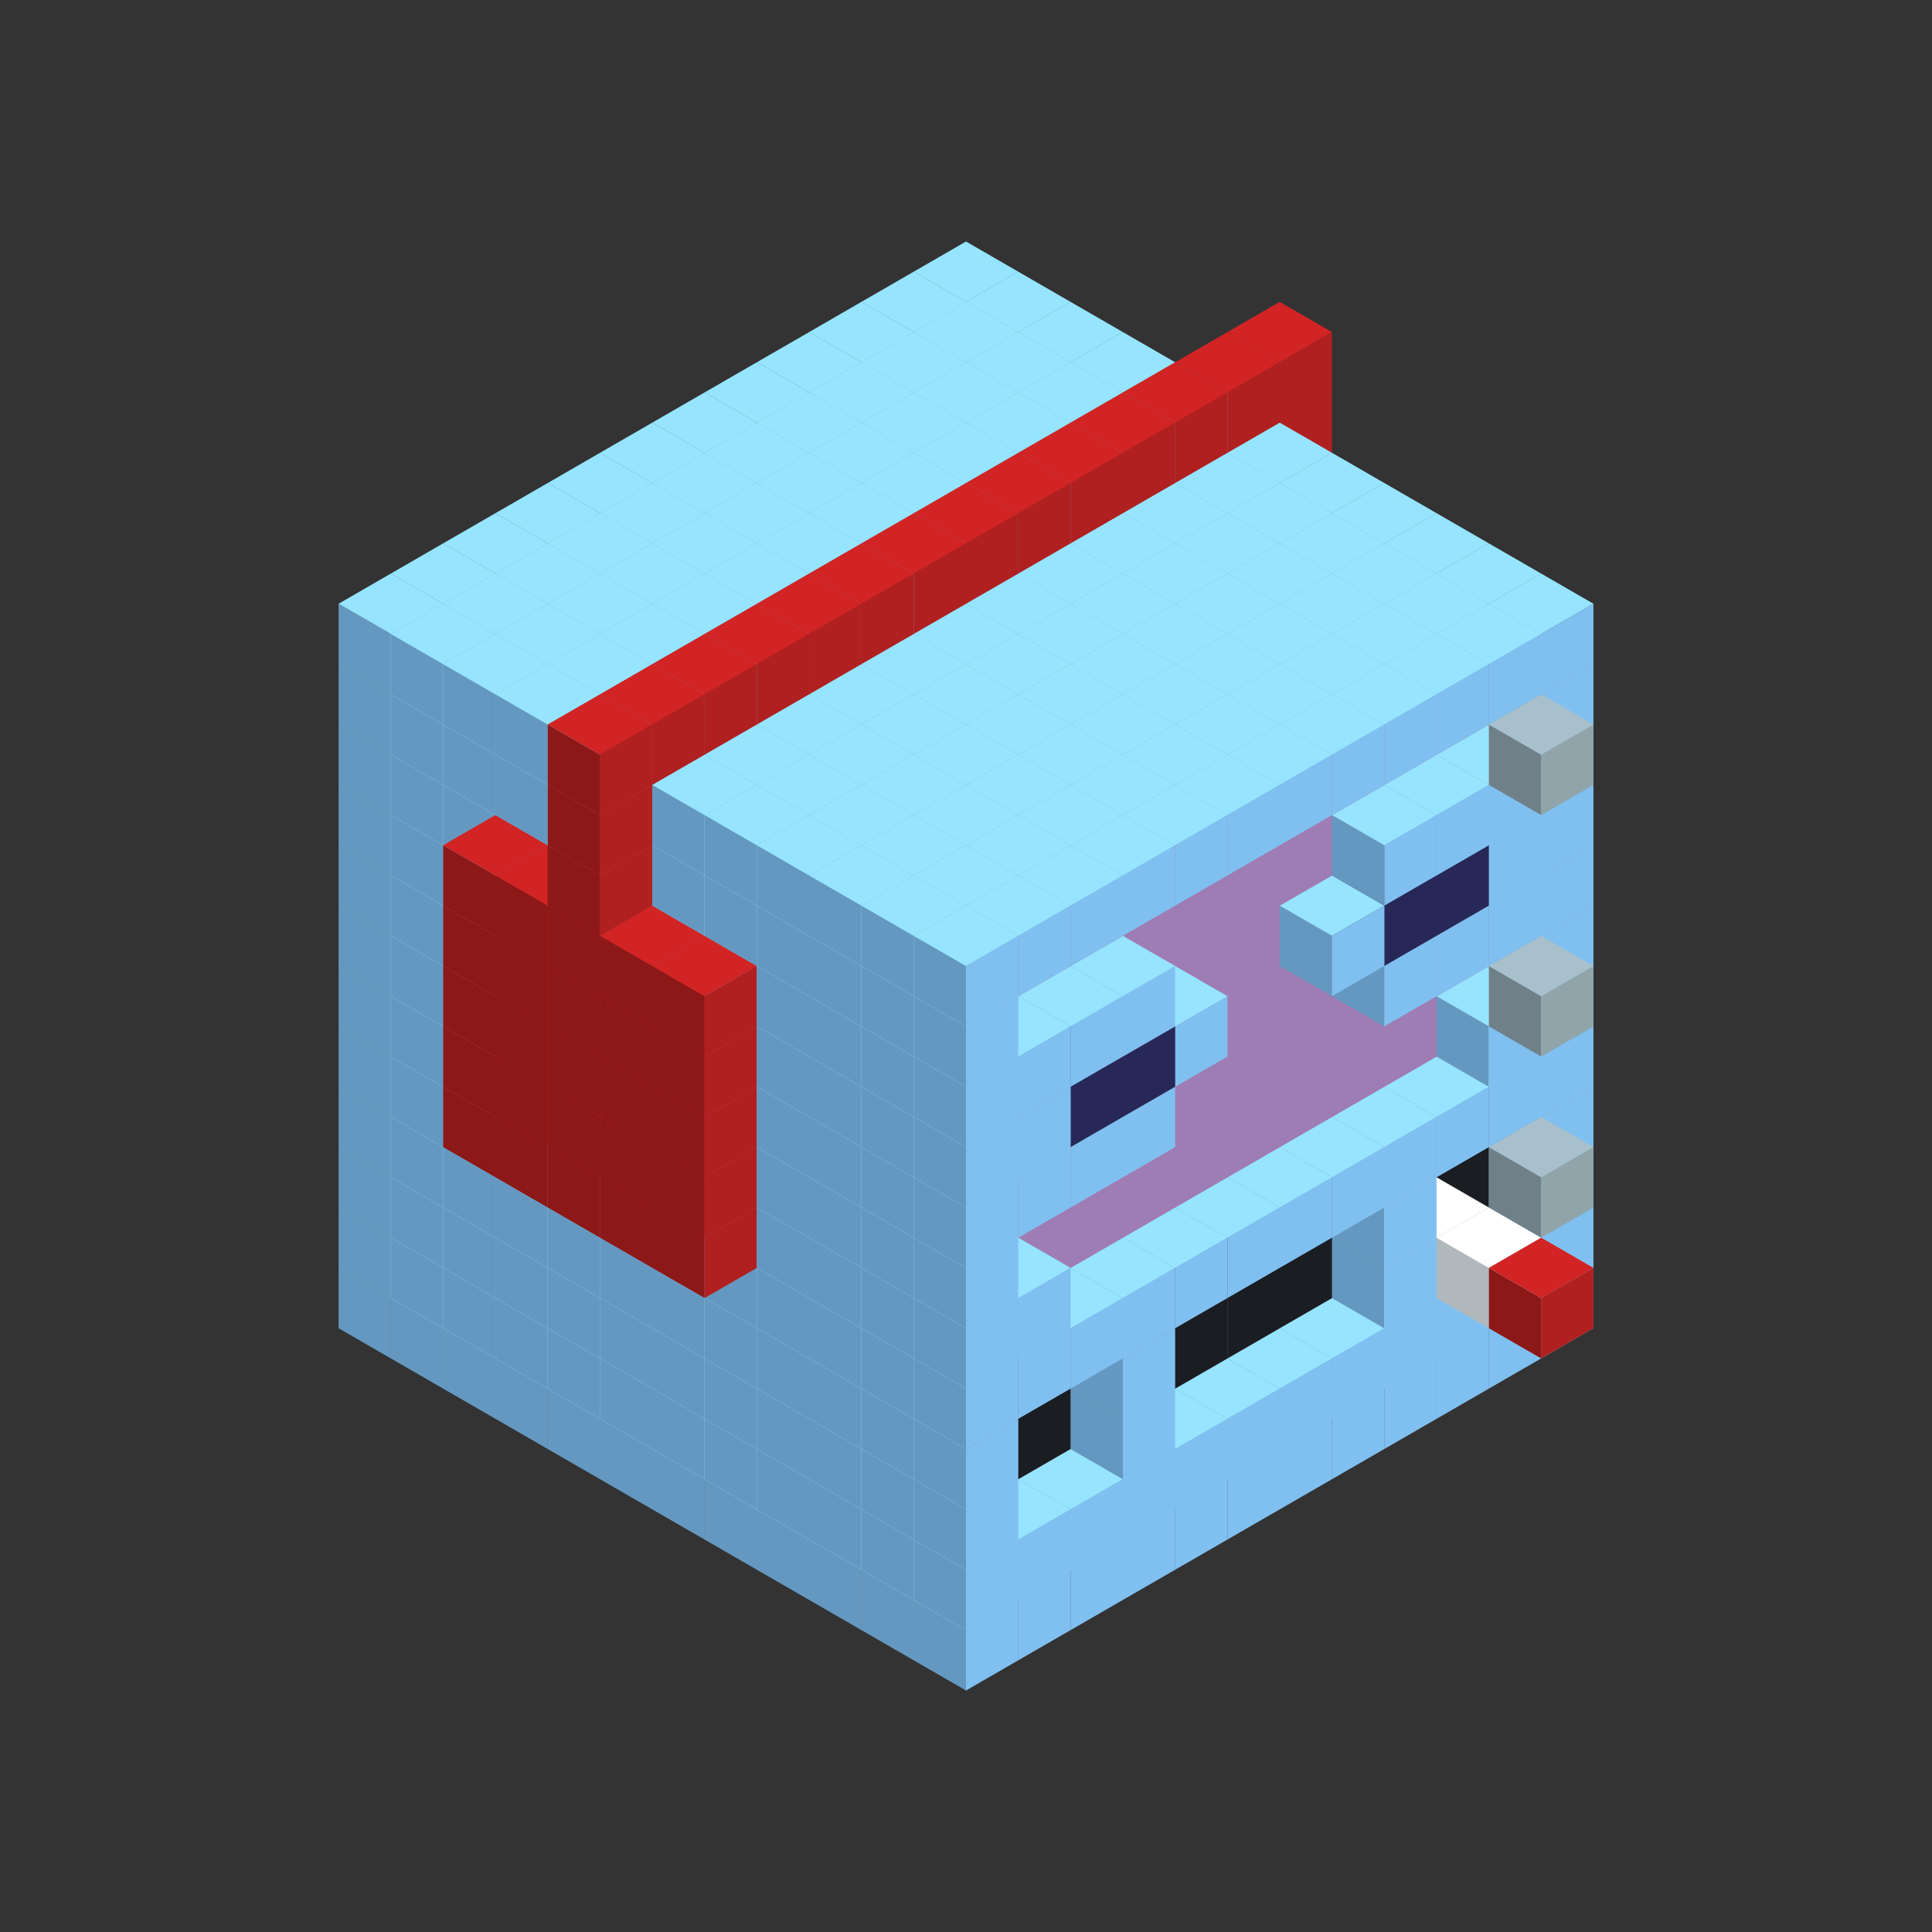 
<svg width='600' height='600' viewBox='4436371 5550000 3200000 3200000' xmlns='http://www.w3.org/2000/svg' xmlns:xlink='http://www.w3.org/1999/xlink'>
<rect x="4436371" y="5550000" width="3200000" height="3200000" fill="#333333" stroke="none"/>
<use xlink:href='#v-0x00000140-1' transform='translate(983738,3600000)'/>
<use xlink:href='#v-0x00000140-1' transform='translate(1070341,3650000)'/>
<use xlink:href='#v-0x00000140-1' transform='translate(1156944,3700000)'/>
<use xlink:href='#v-0x00000140-1' transform='translate(1243547,3750000)'/>
<use xlink:href='#v-0x00000140-1' transform='translate(1330150,3800000)'/>
<use xlink:href='#v-0x00000140-1' transform='translate(1416753,3850000)'/>
<use xlink:href='#v-0x00000140-1' transform='translate(1503356,3900000)'/>
<use xlink:href='#v-0x00000140-1' transform='translate(1589959,3950000)'/>
<use xlink:href='#v-0x00000140-1' transform='translate(1676562,4000000)'/>
<use xlink:href='#v-0x00000140-1' transform='translate(1763165,4050000)'/>
<use xlink:href='#v-0x00000140-1' transform='translate(1849768,4100000)'/>
<use xlink:href='#v-0x00000140-1' transform='translate(2889004,3600000)'/>
<use xlink:href='#v-0x00000140-1' transform='translate(2802401,3650000)'/>
<use xlink:href='#v-0x00000140-1' transform='translate(2715798,3700000)'/>
<use xlink:href='#v-0x00000140-1' transform='translate(2629195,3750000)'/>
<use xlink:href='#v-0x00000140-1' transform='translate(2542592,3800000)'/>
<use xlink:href='#v-0x00000140-1' transform='translate(2455989,3850000)'/>
<use xlink:href='#v-0x00000140-1' transform='translate(2369386,3900000)'/>
<use xlink:href='#v-0x00000140-1' transform='translate(2282783,3950000)'/>
<use xlink:href='#v-0x00000140-1' transform='translate(2196180,4000000)'/>
<use xlink:href='#v-0x00000140-1' transform='translate(2109577,4050000)'/>
<use xlink:href='#v-0x00000140-1' transform='translate(2022974,4100000)'/>
<use xlink:href='#v-0x00000140-1' transform='translate(1936371,4150000)'/>
<use xlink:href='#v-0x00000140-1' transform='translate(983738,3500000)'/>
<use xlink:href='#v-0x00000140-1' transform='translate(1070341,3550000)'/>
<use xlink:href='#v-0x00000140-1' transform='translate(1156944,3600000)'/>
<use xlink:href='#v-0x00000140-1' transform='translate(1243547,3650000)'/>
<use xlink:href='#v-0x00000140-1' transform='translate(1330150,3700000)'/>
<use xlink:href='#v-0x00000140-1' transform='translate(1416753,3750000)'/>
<use xlink:href='#v-0x00000140-1' transform='translate(1503356,3800000)'/>
<use xlink:href='#v-0x00000140-1' transform='translate(1589959,3850000)'/>
<use xlink:href='#v-0x00000140-1' transform='translate(1676562,3900000)'/>
<use xlink:href='#v-0x00000140-1' transform='translate(1763165,3950000)'/>
<use xlink:href='#v-0x00000140-2' transform='translate(2715798,3500000)'/>
<use xlink:href='#v-0x00000140-2' transform='translate(2629195,3550000)'/>
<use xlink:href='#v-0x00000140-2' transform='translate(2542592,3600000)'/>
<use xlink:href='#v-0x00000140-2' transform='translate(2455989,3650000)'/>
<use xlink:href='#v-0x00000140-2' transform='translate(2369386,3700000)'/>
<use xlink:href='#v-0x00000140-2' transform='translate(2282783,3750000)'/>
<use xlink:href='#v-0x00000140-2' transform='translate(2196180,3800000)'/>
<use xlink:href='#v-0x00000140-2' transform='translate(2109577,3850000)'/>
<use xlink:href='#v-0x00000140-2' transform='translate(2022974,3900000)'/>
<use xlink:href='#v-0x00000140-2' transform='translate(1936371,3950000)'/>
<use xlink:href='#v-0x00000140-1' transform='translate(1849768,4000000)'/>
<use xlink:href='#v-0x00000140-1' transform='translate(2889004,3500000)'/>
<use xlink:href='#v-0x00000140-1' transform='translate(2802401,3550000)'/>
<use xlink:href='#v-0x00000140-1' transform='translate(2715798,3600000)'/>
<use xlink:href='#v-0x00000140-1' transform='translate(2629195,3650000)'/>
<use xlink:href='#v-0x00000140-1' transform='translate(2542592,3700000)'/>
<use xlink:href='#v-0x00000140-1' transform='translate(2455989,3750000)'/>
<use xlink:href='#v-0x00000140-1' transform='translate(2369386,3800000)'/>
<use xlink:href='#v-0x00000140-1' transform='translate(2282783,3850000)'/>
<use xlink:href='#v-0x00000140-1' transform='translate(2196180,3900000)'/>
<use xlink:href='#v-0x00000140-1' transform='translate(2109577,3950000)'/>
<use xlink:href='#v-0x00000140-1' transform='translate(2022974,4000000)'/>
<use xlink:href='#v-0x00000140-1' transform='translate(1936371,4050000)'/>
<use xlink:href='#v-0x00000140-1' transform='translate(983738,3400000)'/>
<use xlink:href='#v-0x00000140-1' transform='translate(1070341,3450000)'/>
<use xlink:href='#v-0x00000140-1' transform='translate(1156944,3500000)'/>
<use xlink:href='#v-0x00000140-1' transform='translate(1243547,3550000)'/>
<use xlink:href='#v-0x00000140-1' transform='translate(1330150,3600000)'/>
<use xlink:href='#v-0x00000140-1' transform='translate(1416753,3650000)'/>
<use xlink:href='#v-0x00000140-1' transform='translate(1503356,3700000)'/>
<use xlink:href='#v-0x00000140-1' transform='translate(1589959,3750000)'/>
<use xlink:href='#v-0x00000140-1' transform='translate(1676562,3800000)'/>
<use xlink:href='#v-0x00000140-1' transform='translate(1763165,3850000)'/>
<use xlink:href='#v-0x00000140-4' transform='translate(2715798,3400000)'/>
<use xlink:href='#v-0x00000140-5' transform='translate(2629195,3450000)'/>
<use xlink:href='#v-0x00000140-4' transform='translate(2542592,3500000)'/>
<use xlink:href='#v-0x00000140-4' transform='translate(2455989,3550000)'/>
<use xlink:href='#v-0x00000140-4' transform='translate(2369386,3600000)'/>
<use xlink:href='#v-0x00000140-4' transform='translate(2282783,3650000)'/>
<use xlink:href='#v-0x00000140-4' transform='translate(2196180,3700000)'/>
<use xlink:href='#v-0x00000140-4' transform='translate(2109577,3750000)'/>
<use xlink:href='#v-0x00000140-4' transform='translate(2022974,3800000)'/>
<use xlink:href='#v-0x00000140-4' transform='translate(1936371,3850000)'/>
<use xlink:href='#v-0x00000140-1' transform='translate(1849768,3900000)'/>
<use xlink:href='#v-0x00000140-1' transform='translate(2889004,3400000)'/>
<use xlink:href='#v-0x00000140-5' transform='translate(2715798,3500000)'/>
<use xlink:href='#v-0x00000140-1' transform='translate(2629195,3550000)'/>
<use xlink:href='#v-0x00000140-1' transform='translate(2196180,3800000)'/>
<use xlink:href='#v-0x00000140-1' transform='translate(1936371,3950000)'/>
<use xlink:href='#v-0x00000140-5' transform='translate(2802401,3550000)'/>
<use xlink:href='#v-0x00000140-6' transform='translate(2889004,3600000)'/>
<use xlink:href='#v-0x00000140-1' transform='translate(983738,3300000)'/>
<use xlink:href='#v-0x00000140-1' transform='translate(1070341,3350000)'/>
<use xlink:href='#v-0x00000140-1' transform='translate(1156944,3400000)'/>
<use xlink:href='#v-0x00000140-1' transform='translate(1243547,3450000)'/>
<use xlink:href='#v-0x00000140-1' transform='translate(1330150,3500000)'/>
<use xlink:href='#v-0x00000140-1' transform='translate(1416753,3550000)'/>
<use xlink:href='#v-0x00000140-1' transform='translate(1503356,3600000)'/>
<use xlink:href='#v-0x00000140-1' transform='translate(1589959,3650000)'/>
<use xlink:href='#v-0x00000140-1' transform='translate(1676562,3700000)'/>
<use xlink:href='#v-0x00000140-1' transform='translate(1763165,3750000)'/>
<use xlink:href='#v-0x00000140-4' transform='translate(2715798,3300000)'/>
<use xlink:href='#v-0x00000140-4' transform='translate(2629195,3350000)'/>
<use xlink:href='#v-0x00000140-4' transform='translate(2542592,3400000)'/>
<use xlink:href='#v-0x00000140-4' transform='translate(2455989,3450000)'/>
<use xlink:href='#v-0x00000140-4' transform='translate(2369386,3500000)'/>
<use xlink:href='#v-0x00000140-4' transform='translate(2282783,3550000)'/>
<use xlink:href='#v-0x00000140-4' transform='translate(2196180,3600000)'/>
<use xlink:href='#v-0x00000140-4' transform='translate(2109577,3650000)'/>
<use xlink:href='#v-0x00000140-4' transform='translate(2022974,3700000)'/>
<use xlink:href='#v-0x00000140-4' transform='translate(1936371,3750000)'/>
<use xlink:href='#v-0x00000140-1' transform='translate(1849768,3800000)'/>
<use xlink:href='#v-0x00000140-1' transform='translate(2889004,3300000)'/>
<use xlink:href='#v-0x00000140-1' transform='translate(2629195,3450000)'/>
<use xlink:href='#v-0x00000140-1' transform='translate(2196180,3700000)'/>
<use xlink:href='#v-0x00000140-1' transform='translate(1936371,3850000)'/>
<use xlink:href='#v-0x00000140-1' transform='translate(983738,3200000)'/>
<use xlink:href='#v-0x00000140-1' transform='translate(1070341,3250000)'/>
<use xlink:href='#v-0x00000140-1' transform='translate(1156944,3300000)'/>
<use xlink:href='#v-0x00000140-1' transform='translate(1243547,3350000)'/>
<use xlink:href='#v-0x00000140-1' transform='translate(1330150,3400000)'/>
<use xlink:href='#v-0x00000140-1' transform='translate(1416753,3450000)'/>
<use xlink:href='#v-0x00000140-1' transform='translate(1503356,3500000)'/>
<use xlink:href='#v-0x00000140-1' transform='translate(1589959,3550000)'/>
<use xlink:href='#v-0x00000140-1' transform='translate(1676562,3600000)'/>
<use xlink:href='#v-0x00000140-1' transform='translate(1763165,3650000)'/>
<use xlink:href='#v-0x00000140-2' transform='translate(2715798,3200000)'/>
<use xlink:href='#v-0x00000140-2' transform='translate(2629195,3250000)'/>
<use xlink:href='#v-0x00000140-2' transform='translate(2542592,3300000)'/>
<use xlink:href='#v-0x00000140-2' transform='translate(2455989,3350000)'/>
<use xlink:href='#v-0x00000140-2' transform='translate(2369386,3400000)'/>
<use xlink:href='#v-0x00000140-2' transform='translate(2282783,3450000)'/>
<use xlink:href='#v-0x00000140-2' transform='translate(2196180,3500000)'/>
<use xlink:href='#v-0x00000140-2' transform='translate(2109577,3550000)'/>
<use xlink:href='#v-0x00000140-2' transform='translate(2022974,3600000)'/>
<use xlink:href='#v-0x00000140-2' transform='translate(1936371,3650000)'/>
<use xlink:href='#v-0x00000140-1' transform='translate(1849768,3700000)'/>
<use xlink:href='#v-0x00000140-1' transform='translate(2889004,3200000)'/>
<use xlink:href='#v-0x00000140-1' transform='translate(2802401,3250000)'/>
<use xlink:href='#v-0x00000140-1' transform='translate(2715798,3300000)'/>
<use xlink:href='#v-0x00000140-1' transform='translate(2629195,3350000)'/>
<use xlink:href='#v-0x00000140-1' transform='translate(2542592,3400000)'/>
<use xlink:href='#v-0x00000140-1' transform='translate(2455989,3450000)'/>
<use xlink:href='#v-0x00000140-1' transform='translate(2369386,3500000)'/>
<use xlink:href='#v-0x00000140-1' transform='translate(2282783,3550000)'/>
<use xlink:href='#v-0x00000140-1' transform='translate(2196180,3600000)'/>
<use xlink:href='#v-0x00000140-1' transform='translate(2109577,3650000)'/>
<use xlink:href='#v-0x00000140-1' transform='translate(2022974,3700000)'/>
<use xlink:href='#v-0x00000140-1' transform='translate(1936371,3750000)'/>
<use xlink:href='#v-0x00000140-7' transform='translate(2889004,3400000)'/>
<use xlink:href='#v-0x00000140-1' transform='translate(983738,3100000)'/>
<use xlink:href='#v-0x00000140-1' transform='translate(1070341,3150000)'/>
<use xlink:href='#v-0x00000140-1' transform='translate(1156944,3200000)'/>
<use xlink:href='#v-0x00000140-8' transform='translate(2282783,2650000)'/>
<use xlink:href='#v-0x00000140-1' transform='translate(1243547,3250000)'/>
<use xlink:href='#v-0x00000140-8' transform='translate(1156944,3300000)'/>
<use xlink:href='#v-0x00000140-8' transform='translate(2369386,2700000)'/>
<use xlink:href='#v-0x00000140-1' transform='translate(1330150,3300000)'/>
<use xlink:href='#v-0x00000140-8' transform='translate(1243547,3350000)'/>
<use xlink:href='#v-0x00000140-8' transform='translate(2455989,2750000)'/>
<use xlink:href='#v-0x00000140-1' transform='translate(1416753,3350000)'/>
<use xlink:href='#v-0x00000140-8' transform='translate(1330150,3400000)'/>
<use xlink:href='#v-0x00000140-8' transform='translate(2542592,2800000)'/>
<use xlink:href='#v-0x00000140-1' transform='translate(1503356,3400000)'/>
<use xlink:href='#v-0x00000140-8' transform='translate(1416753,3450000)'/>
<use xlink:href='#v-0x00000140-8' transform='translate(2629195,2850000)'/>
<use xlink:href='#v-0x00000140-1' transform='translate(1589959,3450000)'/>
<use xlink:href='#v-0x00000140-8' transform='translate(1503356,3500000)'/>
<use xlink:href='#v-0x00000140-1' transform='translate(1676562,3500000)'/>
<use xlink:href='#v-0x00000140-1' transform='translate(1763165,3550000)'/>
<use xlink:href='#v-0x00000140-2' transform='translate(2715798,3100000)'/>
<use xlink:href='#v-0x00000140-2' transform='translate(2629195,3150000)'/>
<use xlink:href='#v-0x00000140-2' transform='translate(2542592,3200000)'/>
<use xlink:href='#v-0x00000140-2' transform='translate(2455989,3250000)'/>
<use xlink:href='#v-0x00000140-2' transform='translate(2369386,3300000)'/>
<use xlink:href='#v-0x00000140-2' transform='translate(2282783,3350000)'/>
<use xlink:href='#v-0x00000140-2' transform='translate(2196180,3400000)'/>
<use xlink:href='#v-0x00000140-2' transform='translate(2109577,3450000)'/>
<use xlink:href='#v-0x00000140-2' transform='translate(2022974,3500000)'/>
<use xlink:href='#v-0x00000140-2' transform='translate(1936371,3550000)'/>
<use xlink:href='#v-0x00000140-1' transform='translate(1849768,3600000)'/>
<use xlink:href='#v-0x00000140-1' transform='translate(2889004,3100000)'/>
<use xlink:href='#v-0x00000140-1' transform='translate(2802401,3150000)'/>
<use xlink:href='#v-0x00000140-1' transform='translate(2022974,3600000)'/>
<use xlink:href='#v-0x00000140-1' transform='translate(1936371,3650000)'/>
<use xlink:href='#v-0x00000140-1' transform='translate(983738,3000000)'/>
<use xlink:href='#v-0x00000140-1' transform='translate(1070341,3050000)'/>
<use xlink:href='#v-0x00000140-1' transform='translate(1156944,3100000)'/>
<use xlink:href='#v-0x00000140-8' transform='translate(2282783,2550000)'/>
<use xlink:href='#v-0x00000140-1' transform='translate(1243547,3150000)'/>
<use xlink:href='#v-0x00000140-8' transform='translate(1156944,3200000)'/>
<use xlink:href='#v-0x00000140-8' transform='translate(2369386,2600000)'/>
<use xlink:href='#v-0x00000140-1' transform='translate(1330150,3200000)'/>
<use xlink:href='#v-0x00000140-8' transform='translate(1243547,3250000)'/>
<use xlink:href='#v-0x00000140-8' transform='translate(2455989,2650000)'/>
<use xlink:href='#v-0x00000140-1' transform='translate(1416753,3250000)'/>
<use xlink:href='#v-0x00000140-8' transform='translate(1330150,3300000)'/>
<use xlink:href='#v-0x00000140-8' transform='translate(2542592,2700000)'/>
<use xlink:href='#v-0x00000140-1' transform='translate(1503356,3300000)'/>
<use xlink:href='#v-0x00000140-8' transform='translate(1416753,3350000)'/>
<use xlink:href='#v-0x00000140-8' transform='translate(2629195,2750000)'/>
<use xlink:href='#v-0x00000140-1' transform='translate(1589959,3350000)'/>
<use xlink:href='#v-0x00000140-8' transform='translate(1503356,3400000)'/>
<use xlink:href='#v-0x00000140-1' transform='translate(1676562,3400000)'/>
<use xlink:href='#v-0x00000140-1' transform='translate(1763165,3450000)'/>
<use xlink:href='#v-0x00000140-2' transform='translate(2715798,3000000)'/>
<use xlink:href='#v-0x00000140-2' transform='translate(2629195,3050000)'/>
<use xlink:href='#v-0x00000140-2' transform='translate(2542592,3100000)'/>
<use xlink:href='#v-0x00000140-2' transform='translate(2455989,3150000)'/>
<use xlink:href='#v-0x00000140-2' transform='translate(2369386,3200000)'/>
<use xlink:href='#v-0x00000140-2' transform='translate(2282783,3250000)'/>
<use xlink:href='#v-0x00000140-2' transform='translate(2196180,3300000)'/>
<use xlink:href='#v-0x00000140-2' transform='translate(2109577,3350000)'/>
<use xlink:href='#v-0x00000140-2' transform='translate(2022974,3400000)'/>
<use xlink:href='#v-0x00000140-2' transform='translate(1936371,3450000)'/>
<use xlink:href='#v-0x00000140-1' transform='translate(1849768,3500000)'/>
<use xlink:href='#v-0x00000140-1' transform='translate(2889004,3000000)'/>
<use xlink:href='#v-0x00000140-1' transform='translate(1936371,3550000)'/>
<use xlink:href='#v-0x00000140-1' transform='translate(983738,2900000)'/>
<use xlink:href='#v-0x00000140-1' transform='translate(1070341,2950000)'/>
<use xlink:href='#v-0x00000140-1' transform='translate(1156944,3000000)'/>
<use xlink:href='#v-0x00000140-8' transform='translate(2282783,2450000)'/>
<use xlink:href='#v-0x00000140-1' transform='translate(1243547,3050000)'/>
<use xlink:href='#v-0x00000140-8' transform='translate(1156944,3100000)'/>
<use xlink:href='#v-0x00000140-8' transform='translate(2369386,2500000)'/>
<use xlink:href='#v-0x00000140-1' transform='translate(1330150,3100000)'/>
<use xlink:href='#v-0x00000140-8' transform='translate(1243547,3150000)'/>
<use xlink:href='#v-0x00000140-8' transform='translate(2455989,2550000)'/>
<use xlink:href='#v-0x00000140-1' transform='translate(1416753,3150000)'/>
<use xlink:href='#v-0x00000140-8' transform='translate(1330150,3200000)'/>
<use xlink:href='#v-0x00000140-8' transform='translate(2542592,2600000)'/>
<use xlink:href='#v-0x00000140-1' transform='translate(1503356,3200000)'/>
<use xlink:href='#v-0x00000140-8' transform='translate(1416753,3250000)'/>
<use xlink:href='#v-0x00000140-8' transform='translate(2629195,2650000)'/>
<use xlink:href='#v-0x00000140-1' transform='translate(1589959,3250000)'/>
<use xlink:href='#v-0x00000140-8' transform='translate(1503356,3300000)'/>
<use xlink:href='#v-0x00000140-1' transform='translate(1676562,3300000)'/>
<use xlink:href='#v-0x00000140-1' transform='translate(1763165,3350000)'/>
<use xlink:href='#v-0x00000140-2' transform='translate(2715798,2900000)'/>
<use xlink:href='#v-0x00000140-2' transform='translate(2629195,2950000)'/>
<use xlink:href='#v-0x00000140-2' transform='translate(2542592,3000000)'/>
<use xlink:href='#v-0x00000140-2' transform='translate(2455989,3050000)'/>
<use xlink:href='#v-0x00000140-2' transform='translate(2369386,3100000)'/>
<use xlink:href='#v-0x00000140-2' transform='translate(2282783,3150000)'/>
<use xlink:href='#v-0x00000140-2' transform='translate(2196180,3200000)'/>
<use xlink:href='#v-0x00000140-2' transform='translate(2109577,3250000)'/>
<use xlink:href='#v-0x00000140-2' transform='translate(2022974,3300000)'/>
<use xlink:href='#v-0x00000140-2' transform='translate(1936371,3350000)'/>
<use xlink:href='#v-0x00000140-1' transform='translate(1849768,3400000)'/>
<use xlink:href='#v-0x00000140-1' transform='translate(2889004,2900000)'/>
<use xlink:href='#v-0x00000140-1' transform='translate(2802401,2950000)'/>
<use xlink:href='#v-0x00000140-1' transform='translate(2715798,3000000)'/>
<use xlink:href='#v-0x00000140-1' transform='translate(2629195,3050000)'/>
<use xlink:href='#v-0x00000140-1' transform='translate(2196180,3300000)'/>
<use xlink:href='#v-0x00000140-1' transform='translate(2109577,3350000)'/>
<use xlink:href='#v-0x00000140-1' transform='translate(2022974,3400000)'/>
<use xlink:href='#v-0x00000140-1' transform='translate(1936371,3450000)'/>
<use xlink:href='#v-0x00000140-7' transform='translate(2889004,3100000)'/>
<use xlink:href='#v-0x00000140-1' transform='translate(983738,2800000)'/>
<use xlink:href='#v-0x00000140-1' transform='translate(1070341,2850000)'/>
<use xlink:href='#v-0x00000140-1' transform='translate(1156944,2900000)'/>
<use xlink:href='#v-0x00000140-8' transform='translate(2282783,2350000)'/>
<use xlink:href='#v-0x00000140-1' transform='translate(1243547,2950000)'/>
<use xlink:href='#v-0x00000140-8' transform='translate(1156944,3000000)'/>
<use xlink:href='#v-0x00000140-8' transform='translate(2369386,2400000)'/>
<use xlink:href='#v-0x00000140-1' transform='translate(1330150,3000000)'/>
<use xlink:href='#v-0x00000140-8' transform='translate(1243547,3050000)'/>
<use xlink:href='#v-0x00000140-8' transform='translate(2455989,2450000)'/>
<use xlink:href='#v-0x00000140-1' transform='translate(1416753,3050000)'/>
<use xlink:href='#v-0x00000140-8' transform='translate(1330150,3100000)'/>
<use xlink:href='#v-0x00000140-8' transform='translate(2542592,2500000)'/>
<use xlink:href='#v-0x00000140-1' transform='translate(1503356,3100000)'/>
<use xlink:href='#v-0x00000140-8' transform='translate(1416753,3150000)'/>
<use xlink:href='#v-0x00000140-8' transform='translate(2629195,2550000)'/>
<use xlink:href='#v-0x00000140-1' transform='translate(1589959,3150000)'/>
<use xlink:href='#v-0x00000140-8' transform='translate(1503356,3200000)'/>
<use xlink:href='#v-0x00000140-1' transform='translate(1676562,3200000)'/>
<use xlink:href='#v-0x00000140-1' transform='translate(1763165,3250000)'/>
<use xlink:href='#v-0x00000140-2' transform='translate(2715798,2800000)'/>
<use xlink:href='#v-0x00000140-2' transform='translate(2629195,2850000)'/>
<use xlink:href='#v-0x00000140-2' transform='translate(2542592,2900000)'/>
<use xlink:href='#v-0x00000140-2' transform='translate(2455989,2950000)'/>
<use xlink:href='#v-0x00000140-2' transform='translate(2369386,3000000)'/>
<use xlink:href='#v-0x00000140-2' transform='translate(2282783,3050000)'/>
<use xlink:href='#v-0x00000140-2' transform='translate(2196180,3100000)'/>
<use xlink:href='#v-0x00000140-2' transform='translate(2109577,3150000)'/>
<use xlink:href='#v-0x00000140-2' transform='translate(2022974,3200000)'/>
<use xlink:href='#v-0x00000140-2' transform='translate(1936371,3250000)'/>
<use xlink:href='#v-0x00000140-1' transform='translate(1849768,3300000)'/>
<use xlink:href='#v-0x00000140-1' transform='translate(2889004,2800000)'/>
<use xlink:href='#v-0x00000140-1' transform='translate(2802401,2850000)'/>
<use xlink:href='#v-0x00000140-3' transform='translate(2715798,2900000)'/>
<use xlink:href='#v-0x00000140-3' transform='translate(2629195,2950000)'/>
<use xlink:href='#v-0x00000140-1' transform='translate(2542592,3000000)'/>
<use xlink:href='#v-0x00000140-1' transform='translate(2282783,3150000)'/>
<use xlink:href='#v-0x00000140-3' transform='translate(2196180,3200000)'/>
<use xlink:href='#v-0x00000140-3' transform='translate(2109577,3250000)'/>
<use xlink:href='#v-0x00000140-1' transform='translate(2022974,3300000)'/>
<use xlink:href='#v-0x00000140-1' transform='translate(1936371,3350000)'/>
<use xlink:href='#v-0x00000140-1' transform='translate(983738,2700000)'/>
<use xlink:href='#v-0x00000140-1' transform='translate(1070341,2750000)'/>
<use xlink:href='#v-0x00000140-1' transform='translate(1156944,2800000)'/>
<use xlink:href='#v-0x00000140-8' transform='translate(2282783,2250000)'/>
<use xlink:href='#v-0x00000140-1' transform='translate(1243547,2850000)'/>
<use xlink:href='#v-0x00000140-8' transform='translate(1156944,2900000)'/>
<use xlink:href='#v-0x00000140-8' transform='translate(2369386,2300000)'/>
<use xlink:href='#v-0x00000140-1' transform='translate(1330150,2900000)'/>
<use xlink:href='#v-0x00000140-8' transform='translate(1243547,2950000)'/>
<use xlink:href='#v-0x00000140-8' transform='translate(2455989,2350000)'/>
<use xlink:href='#v-0x00000140-1' transform='translate(1416753,2950000)'/>
<use xlink:href='#v-0x00000140-8' transform='translate(1330150,3000000)'/>
<use xlink:href='#v-0x00000140-8' transform='translate(2542592,2400000)'/>
<use xlink:href='#v-0x00000140-1' transform='translate(1503356,3000000)'/>
<use xlink:href='#v-0x00000140-8' transform='translate(1416753,3050000)'/>
<use xlink:href='#v-0x00000140-8' transform='translate(2629195,2450000)'/>
<use xlink:href='#v-0x00000140-1' transform='translate(1589959,3050000)'/>
<use xlink:href='#v-0x00000140-8' transform='translate(1503356,3100000)'/>
<use xlink:href='#v-0x00000140-1' transform='translate(1676562,3100000)'/>
<use xlink:href='#v-0x00000140-1' transform='translate(1763165,3150000)'/>
<use xlink:href='#v-0x00000140-2' transform='translate(2715798,2700000)'/>
<use xlink:href='#v-0x00000140-2' transform='translate(2629195,2750000)'/>
<use xlink:href='#v-0x00000140-2' transform='translate(2542592,2800000)'/>
<use xlink:href='#v-0x00000140-2' transform='translate(2455989,2850000)'/>
<use xlink:href='#v-0x00000140-2' transform='translate(2369386,2900000)'/>
<use xlink:href='#v-0x00000140-2' transform='translate(2282783,2950000)'/>
<use xlink:href='#v-0x00000140-2' transform='translate(2196180,3000000)'/>
<use xlink:href='#v-0x00000140-2' transform='translate(2109577,3050000)'/>
<use xlink:href='#v-0x00000140-2' transform='translate(2022974,3100000)'/>
<use xlink:href='#v-0x00000140-2' transform='translate(1936371,3150000)'/>
<use xlink:href='#v-0x00000140-1' transform='translate(1849768,3200000)'/>
<use xlink:href='#v-0x00000140-1' transform='translate(2889004,2700000)'/>
<use xlink:href='#v-0x00000140-1' transform='translate(2802401,2750000)'/>
<use xlink:href='#v-0x00000140-1' transform='translate(2715798,2800000)'/>
<use xlink:href='#v-0x00000140-1' transform='translate(2629195,2850000)'/>
<use xlink:href='#v-0x00000140-1' transform='translate(2196180,3100000)'/>
<use xlink:href='#v-0x00000140-1' transform='translate(2109577,3150000)'/>
<use xlink:href='#v-0x00000140-1' transform='translate(2022974,3200000)'/>
<use xlink:href='#v-0x00000140-1' transform='translate(1936371,3250000)'/>
<use xlink:href='#v-0x00000140-1' transform='translate(983738,2600000)'/>
<use xlink:href='#v-0x00000140-1' transform='translate(1070341,2650000)'/>
<use xlink:href='#v-0x00000140-1' transform='translate(1156944,2700000)'/>
<use xlink:href='#v-0x00000140-1' transform='translate(1243547,2750000)'/>
<use xlink:href='#v-0x00000140-1' transform='translate(1330150,2800000)'/>
<use xlink:href='#v-0x00000140-8' transform='translate(2455989,2250000)'/>
<use xlink:href='#v-0x00000140-1' transform='translate(1416753,2850000)'/>
<use xlink:href='#v-0x00000140-8' transform='translate(1330150,2900000)'/>
<use xlink:href='#v-0x00000140-1' transform='translate(1503356,2900000)'/>
<use xlink:href='#v-0x00000140-1' transform='translate(1589959,2950000)'/>
<use xlink:href='#v-0x00000140-1' transform='translate(1676562,3000000)'/>
<use xlink:href='#v-0x00000140-1' transform='translate(1763165,3050000)'/>
<use xlink:href='#v-0x00000140-2' transform='translate(2715798,2600000)'/>
<use xlink:href='#v-0x00000140-2' transform='translate(2629195,2650000)'/>
<use xlink:href='#v-0x00000140-2' transform='translate(2542592,2700000)'/>
<use xlink:href='#v-0x00000140-2' transform='translate(2455989,2750000)'/>
<use xlink:href='#v-0x00000140-2' transform='translate(2369386,2800000)'/>
<use xlink:href='#v-0x00000140-2' transform='translate(2282783,2850000)'/>
<use xlink:href='#v-0x00000140-2' transform='translate(2196180,2900000)'/>
<use xlink:href='#v-0x00000140-2' transform='translate(2109577,2950000)'/>
<use xlink:href='#v-0x00000140-2' transform='translate(2022974,3000000)'/>
<use xlink:href='#v-0x00000140-2' transform='translate(1936371,3050000)'/>
<use xlink:href='#v-0x00000140-1' transform='translate(1849768,3100000)'/>
<use xlink:href='#v-0x00000140-1' transform='translate(2889004,2600000)'/>
<use xlink:href='#v-0x00000140-1' transform='translate(1936371,3150000)'/>
<use xlink:href='#v-0x00000140-1' transform='translate(1936371,1950000)'/>
<use xlink:href='#v-0x00000140-1' transform='translate(1849768,2000000)'/>
<use xlink:href='#v-0x00000140-1' transform='translate(1763165,2050000)'/>
<use xlink:href='#v-0x00000140-1' transform='translate(1676562,2100000)'/>
<use xlink:href='#v-0x00000140-1' transform='translate(1589959,2150000)'/>
<use xlink:href='#v-0x00000140-1' transform='translate(1503356,2200000)'/>
<use xlink:href='#v-0x00000140-1' transform='translate(1416753,2250000)'/>
<use xlink:href='#v-0x00000140-1' transform='translate(1330150,2300000)'/>
<use xlink:href='#v-0x00000140-1' transform='translate(1243547,2350000)'/>
<use xlink:href='#v-0x00000140-1' transform='translate(1156944,2400000)'/>
<use xlink:href='#v-0x00000140-1' transform='translate(1070341,2450000)'/>
<use xlink:href='#v-0x00000140-1' transform='translate(983738,2500000)'/>
<use xlink:href='#v-0x00000140-1' transform='translate(2022974,2000000)'/>
<use xlink:href='#v-0x00000140-1' transform='translate(1936371,2050000)'/>
<use xlink:href='#v-0x00000140-1' transform='translate(1849768,2100000)'/>
<use xlink:href='#v-0x00000140-1' transform='translate(1763165,2150000)'/>
<use xlink:href='#v-0x00000140-1' transform='translate(1676562,2200000)'/>
<use xlink:href='#v-0x00000140-1' transform='translate(1589959,2250000)'/>
<use xlink:href='#v-0x00000140-1' transform='translate(1503356,2300000)'/>
<use xlink:href='#v-0x00000140-1' transform='translate(1416753,2350000)'/>
<use xlink:href='#v-0x00000140-1' transform='translate(1330150,2400000)'/>
<use xlink:href='#v-0x00000140-1' transform='translate(1243547,2450000)'/>
<use xlink:href='#v-0x00000140-1' transform='translate(1156944,2500000)'/>
<use xlink:href='#v-0x00000140-1' transform='translate(1070341,2550000)'/>
<use xlink:href='#v-0x00000140-1' transform='translate(2109577,2050000)'/>
<use xlink:href='#v-0x00000140-1' transform='translate(2022974,2100000)'/>
<use xlink:href='#v-0x00000140-1' transform='translate(1936371,2150000)'/>
<use xlink:href='#v-0x00000140-1' transform='translate(1849768,2200000)'/>
<use xlink:href='#v-0x00000140-1' transform='translate(1763165,2250000)'/>
<use xlink:href='#v-0x00000140-1' transform='translate(1676562,2300000)'/>
<use xlink:href='#v-0x00000140-1' transform='translate(1589959,2350000)'/>
<use xlink:href='#v-0x00000140-1' transform='translate(1503356,2400000)'/>
<use xlink:href='#v-0x00000140-1' transform='translate(1416753,2450000)'/>
<use xlink:href='#v-0x00000140-1' transform='translate(1330150,2500000)'/>
<use xlink:href='#v-0x00000140-1' transform='translate(1243547,2550000)'/>
<use xlink:href='#v-0x00000140-1' transform='translate(1156944,2600000)'/>
<use xlink:href='#v-0x00000140-1' transform='translate(2196180,2100000)'/>
<use xlink:href='#v-0x00000140-1' transform='translate(2109577,2150000)'/>
<use xlink:href='#v-0x00000140-1' transform='translate(2022974,2200000)'/>
<use xlink:href='#v-0x00000140-1' transform='translate(1936371,2250000)'/>
<use xlink:href='#v-0x00000140-1' transform='translate(1849768,2300000)'/>
<use xlink:href='#v-0x00000140-1' transform='translate(1763165,2350000)'/>
<use xlink:href='#v-0x00000140-1' transform='translate(1676562,2400000)'/>
<use xlink:href='#v-0x00000140-1' transform='translate(1589959,2450000)'/>
<use xlink:href='#v-0x00000140-1' transform='translate(1503356,2500000)'/>
<use xlink:href='#v-0x00000140-1' transform='translate(1416753,2550000)'/>
<use xlink:href='#v-0x00000140-1' transform='translate(1330150,2600000)'/>
<use xlink:href='#v-0x00000140-1' transform='translate(1243547,2650000)'/>
<use xlink:href='#v-0x00000140-1' transform='translate(2282783,2150000)'/>
<use xlink:href='#v-0x00000140-1' transform='translate(2196180,2200000)'/>
<use xlink:href='#v-0x00000140-1' transform='translate(2109577,2250000)'/>
<use xlink:href='#v-0x00000140-1' transform='translate(2022974,2300000)'/>
<use xlink:href='#v-0x00000140-1' transform='translate(1936371,2350000)'/>
<use xlink:href='#v-0x00000140-1' transform='translate(1849768,2400000)'/>
<use xlink:href='#v-0x00000140-1' transform='translate(1763165,2450000)'/>
<use xlink:href='#v-0x00000140-1' transform='translate(1676562,2500000)'/>
<use xlink:href='#v-0x00000140-1' transform='translate(1589959,2550000)'/>
<use xlink:href='#v-0x00000140-1' transform='translate(1503356,2600000)'/>
<use xlink:href='#v-0x00000140-1' transform='translate(1416753,2650000)'/>
<use xlink:href='#v-0x00000140-1' transform='translate(1330150,2700000)'/>
<use xlink:href='#v-0x00000140-8' transform='translate(2455989,2150000)'/>
<use xlink:href='#v-0x00000140-1' transform='translate(2369386,2200000)'/>
<use xlink:href='#v-0x00000140-1' transform='translate(2282783,2250000)'/>
<use xlink:href='#v-0x00000140-1' transform='translate(2196180,2300000)'/>
<use xlink:href='#v-0x00000140-1' transform='translate(2109577,2350000)'/>
<use xlink:href='#v-0x00000140-1' transform='translate(2022974,2400000)'/>
<use xlink:href='#v-0x00000140-1' transform='translate(1936371,2450000)'/>
<use xlink:href='#v-0x00000140-1' transform='translate(1849768,2500000)'/>
<use xlink:href='#v-0x00000140-1' transform='translate(1763165,2550000)'/>
<use xlink:href='#v-0x00000140-1' transform='translate(1676562,2600000)'/>
<use xlink:href='#v-0x00000140-1' transform='translate(1589959,2650000)'/>
<use xlink:href='#v-0x00000140-1' transform='translate(1503356,2700000)'/>
<use xlink:href='#v-0x00000140-1' transform='translate(1416753,2750000)'/>
<use xlink:href='#v-0x00000140-8' transform='translate(1330150,2800000)'/>
<use xlink:href='#v-0x00000140-1' transform='translate(2455989,2250000)'/>
<use xlink:href='#v-0x00000140-1' transform='translate(2369386,2300000)'/>
<use xlink:href='#v-0x00000140-1' transform='translate(2282783,2350000)'/>
<use xlink:href='#v-0x00000140-1' transform='translate(2196180,2400000)'/>
<use xlink:href='#v-0x00000140-1' transform='translate(2109577,2450000)'/>
<use xlink:href='#v-0x00000140-1' transform='translate(2022974,2500000)'/>
<use xlink:href='#v-0x00000140-1' transform='translate(1936371,2550000)'/>
<use xlink:href='#v-0x00000140-1' transform='translate(1849768,2600000)'/>
<use xlink:href='#v-0x00000140-1' transform='translate(1763165,2650000)'/>
<use xlink:href='#v-0x00000140-1' transform='translate(1676562,2700000)'/>
<use xlink:href='#v-0x00000140-1' transform='translate(1589959,2750000)'/>
<use xlink:href='#v-0x00000140-1' transform='translate(1503356,2800000)'/>
<use xlink:href='#v-0x00000140-1' transform='translate(2542592,2300000)'/>
<use xlink:href='#v-0x00000140-1' transform='translate(2455989,2350000)'/>
<use xlink:href='#v-0x00000140-1' transform='translate(2369386,2400000)'/>
<use xlink:href='#v-0x00000140-1' transform='translate(2282783,2450000)'/>
<use xlink:href='#v-0x00000140-1' transform='translate(2196180,2500000)'/>
<use xlink:href='#v-0x00000140-1' transform='translate(2109577,2550000)'/>
<use xlink:href='#v-0x00000140-1' transform='translate(2022974,2600000)'/>
<use xlink:href='#v-0x00000140-1' transform='translate(1936371,2650000)'/>
<use xlink:href='#v-0x00000140-1' transform='translate(1849768,2700000)'/>
<use xlink:href='#v-0x00000140-1' transform='translate(1763165,2750000)'/>
<use xlink:href='#v-0x00000140-1' transform='translate(1676562,2800000)'/>
<use xlink:href='#v-0x00000140-1' transform='translate(1589959,2850000)'/>
<use xlink:href='#v-0x00000140-1' transform='translate(2629195,2350000)'/>
<use xlink:href='#v-0x00000140-1' transform='translate(2542592,2400000)'/>
<use xlink:href='#v-0x00000140-1' transform='translate(2455989,2450000)'/>
<use xlink:href='#v-0x00000140-1' transform='translate(2369386,2500000)'/>
<use xlink:href='#v-0x00000140-1' transform='translate(2282783,2550000)'/>
<use xlink:href='#v-0x00000140-1' transform='translate(2196180,2600000)'/>
<use xlink:href='#v-0x00000140-1' transform='translate(2109577,2650000)'/>
<use xlink:href='#v-0x00000140-1' transform='translate(2022974,2700000)'/>
<use xlink:href='#v-0x00000140-1' transform='translate(1936371,2750000)'/>
<use xlink:href='#v-0x00000140-1' transform='translate(1849768,2800000)'/>
<use xlink:href='#v-0x00000140-1' transform='translate(1763165,2850000)'/>
<use xlink:href='#v-0x00000140-1' transform='translate(1676562,2900000)'/>
<use xlink:href='#v-0x00000140-1' transform='translate(2715798,2400000)'/>
<use xlink:href='#v-0x00000140-1' transform='translate(2629195,2450000)'/>
<use xlink:href='#v-0x00000140-1' transform='translate(2542592,2500000)'/>
<use xlink:href='#v-0x00000140-1' transform='translate(2455989,2550000)'/>
<use xlink:href='#v-0x00000140-1' transform='translate(2369386,2600000)'/>
<use xlink:href='#v-0x00000140-1' transform='translate(2282783,2650000)'/>
<use xlink:href='#v-0x00000140-1' transform='translate(2196180,2700000)'/>
<use xlink:href='#v-0x00000140-1' transform='translate(2109577,2750000)'/>
<use xlink:href='#v-0x00000140-1' transform='translate(2022974,2800000)'/>
<use xlink:href='#v-0x00000140-1' transform='translate(1936371,2850000)'/>
<use xlink:href='#v-0x00000140-1' transform='translate(1849768,2900000)'/>
<use xlink:href='#v-0x00000140-1' transform='translate(1763165,2950000)'/>
<use xlink:href='#v-0x00000140-1' transform='translate(2802401,2450000)'/>
<use xlink:href='#v-0x00000140-1' transform='translate(2715798,2500000)'/>
<use xlink:href='#v-0x00000140-1' transform='translate(2629195,2550000)'/>
<use xlink:href='#v-0x00000140-1' transform='translate(2542592,2600000)'/>
<use xlink:href='#v-0x00000140-1' transform='translate(2455989,2650000)'/>
<use xlink:href='#v-0x00000140-1' transform='translate(2369386,2700000)'/>
<use xlink:href='#v-0x00000140-1' transform='translate(2282783,2750000)'/>
<use xlink:href='#v-0x00000140-1' transform='translate(2196180,2800000)'/>
<use xlink:href='#v-0x00000140-1' transform='translate(2109577,2850000)'/>
<use xlink:href='#v-0x00000140-1' transform='translate(2022974,2900000)'/>
<use xlink:href='#v-0x00000140-1' transform='translate(1936371,2950000)'/>
<use xlink:href='#v-0x00000140-1' transform='translate(1849768,3000000)'/>
<use xlink:href='#v-0x00000140-1' transform='translate(2889004,2500000)'/>
<use xlink:href='#v-0x00000140-1' transform='translate(2802401,2550000)'/>
<use xlink:href='#v-0x00000140-1' transform='translate(2715798,2600000)'/>
<use xlink:href='#v-0x00000140-1' transform='translate(2629195,2650000)'/>
<use xlink:href='#v-0x00000140-1' transform='translate(2542592,2700000)'/>
<use xlink:href='#v-0x00000140-1' transform='translate(2455989,2750000)'/>
<use xlink:href='#v-0x00000140-1' transform='translate(2369386,2800000)'/>
<use xlink:href='#v-0x00000140-1' transform='translate(2282783,2850000)'/>
<use xlink:href='#v-0x00000140-1' transform='translate(2196180,2900000)'/>
<use xlink:href='#v-0x00000140-1' transform='translate(2109577,2950000)'/>
<use xlink:href='#v-0x00000140-1' transform='translate(2022974,3000000)'/>
<use xlink:href='#v-0x00000140-1' transform='translate(1936371,3050000)'/>
<use xlink:href='#v-0x00000140-7' transform='translate(2889004,2700000)'/>
<use xlink:href='#v-0x00000140-8' transform='translate(2455989,2050000)'/>
<use xlink:href='#v-0x00000140-8' transform='translate(2369386,2100000)'/>
<use xlink:href='#v-0x00000140-8' transform='translate(2282783,2150000)'/>
<use xlink:href='#v-0x00000140-8' transform='translate(2196180,2200000)'/>
<use xlink:href='#v-0x00000140-8' transform='translate(2109577,2250000)'/>
<use xlink:href='#v-0x00000140-8' transform='translate(2022974,2300000)'/>
<use xlink:href='#v-0x00000140-8' transform='translate(1936371,2350000)'/>
<use xlink:href='#v-0x00000140-8' transform='translate(1849768,2400000)'/>
<use xlink:href='#v-0x00000140-8' transform='translate(1763165,2450000)'/>
<use xlink:href='#v-0x00000140-8' transform='translate(1676562,2500000)'/>
<use xlink:href='#v-0x00000140-8' transform='translate(1589959,2550000)'/>
<use xlink:href='#v-0x00000140-8' transform='translate(1503356,2600000)'/>
<use xlink:href='#v-0x00000140-8' transform='translate(1416753,2650000)'/>
<use xlink:href='#v-0x00000140-8' transform='translate(1330150,2700000)'/>
<defs>
<g id='v-0x00000140-1'>
<polygon points='4100000,4100000 4100000,4200000 4013397,4150000 4013397,4050000' fill='#6498c0'/>
<polygon points='4100000,4100000 4100000,4200000 4186602,4150000 4186602,4050000' fill='#80c0f0'/>
<polygon points='4100000,4100000 4013397,4050000 4100000,4000000 4186602,4050000' fill='#96e4ff'/>
</g>
<g id='v-0x00000140-2'>
<polygon points='4100000,4100000 4100000,4200000 4013397,4150000 4013397,4050000' fill='#7c6490'/>
<polygon points='4100000,4100000 4100000,4200000 4186602,4150000 4186602,4050000' fill='#9d7db4'/>
<polygon points='4100000,4100000 4013397,4050000 4100000,4000000 4186602,4050000' fill='#ba96d8'/>
</g>
<g id='v-0x00000140-3'>
<polygon points='4100000,4100000 4100000,4200000 4013397,4150000 4013397,4050000' fill='#202044'/>
<polygon points='4100000,4100000 4100000,4200000 4186602,4150000 4186602,4050000' fill='#282858'/>
<polygon points='4100000,4100000 4013397,4050000 4100000,4000000 4186602,4050000' fill='#303066'/>
</g>
<g id='v-0x00000140-4'>
<polygon points='4100000,4100000 4100000,4200000 4013397,4150000 4013397,4050000' fill='#141418'/>
<polygon points='4100000,4100000 4100000,4200000 4186602,4150000 4186602,4050000' fill='#1a1d22'/>
<polygon points='4100000,4100000 4013397,4050000 4100000,4000000 4186602,4050000' fill='#1e1e24'/>
</g>
<g id='v-0x00000140-5'>
<polygon points='4100000,4100000 4100000,4200000 4013397,4150000 4013397,4050000' fill='#b0b8bc'/>
<polygon points='4100000,4100000 4100000,4200000 4186602,4150000 4186602,4050000' fill='#e0e8ee'/>
<polygon points='4100000,4100000 4013397,4050000 4100000,4000000 4186602,4050000' fill='#ffffff'/>
</g>
<g id='v-0x00000140-6'>
<polygon points='4100000,4100000 4100000,4200000 4013397,4150000 4013397,4050000' fill='#8c1818'/>
<polygon points='4100000,4100000 4100000,4200000 4186602,4150000 4186602,4050000' fill='#b02020'/>
<polygon points='4100000,4100000 4013397,4050000 4100000,4000000 4186602,4050000' fill='#d22424'/>
</g>
<g id='v-0x00000140-7'>
<polygon points='4100000,4100000 4100000,4200000 4013397,4150000 4013397,4050000' fill='#708088'/>
<polygon points='4100000,4100000 4100000,4200000 4186602,4150000 4186602,4050000' fill='#90a4aa'/>
<polygon points='4100000,4100000 4013397,4050000 4100000,4000000 4186602,4050000' fill='#a8c0cc'/>
</g>
<g id='v-0x00000140-8'>
<polygon points='4100000,4100000 4100000,4200000 4013397,4150000 4013397,4050000' fill='#8c1818'/>
<polygon points='4100000,4100000 4100000,4200000 4186602,4150000 4186602,4050000' fill='#b02020'/>
<polygon points='4100000,4100000 4013397,4050000 4100000,4000000 4186602,4050000' fill='#d22424'/>
</g>
</defs>
</svg>
